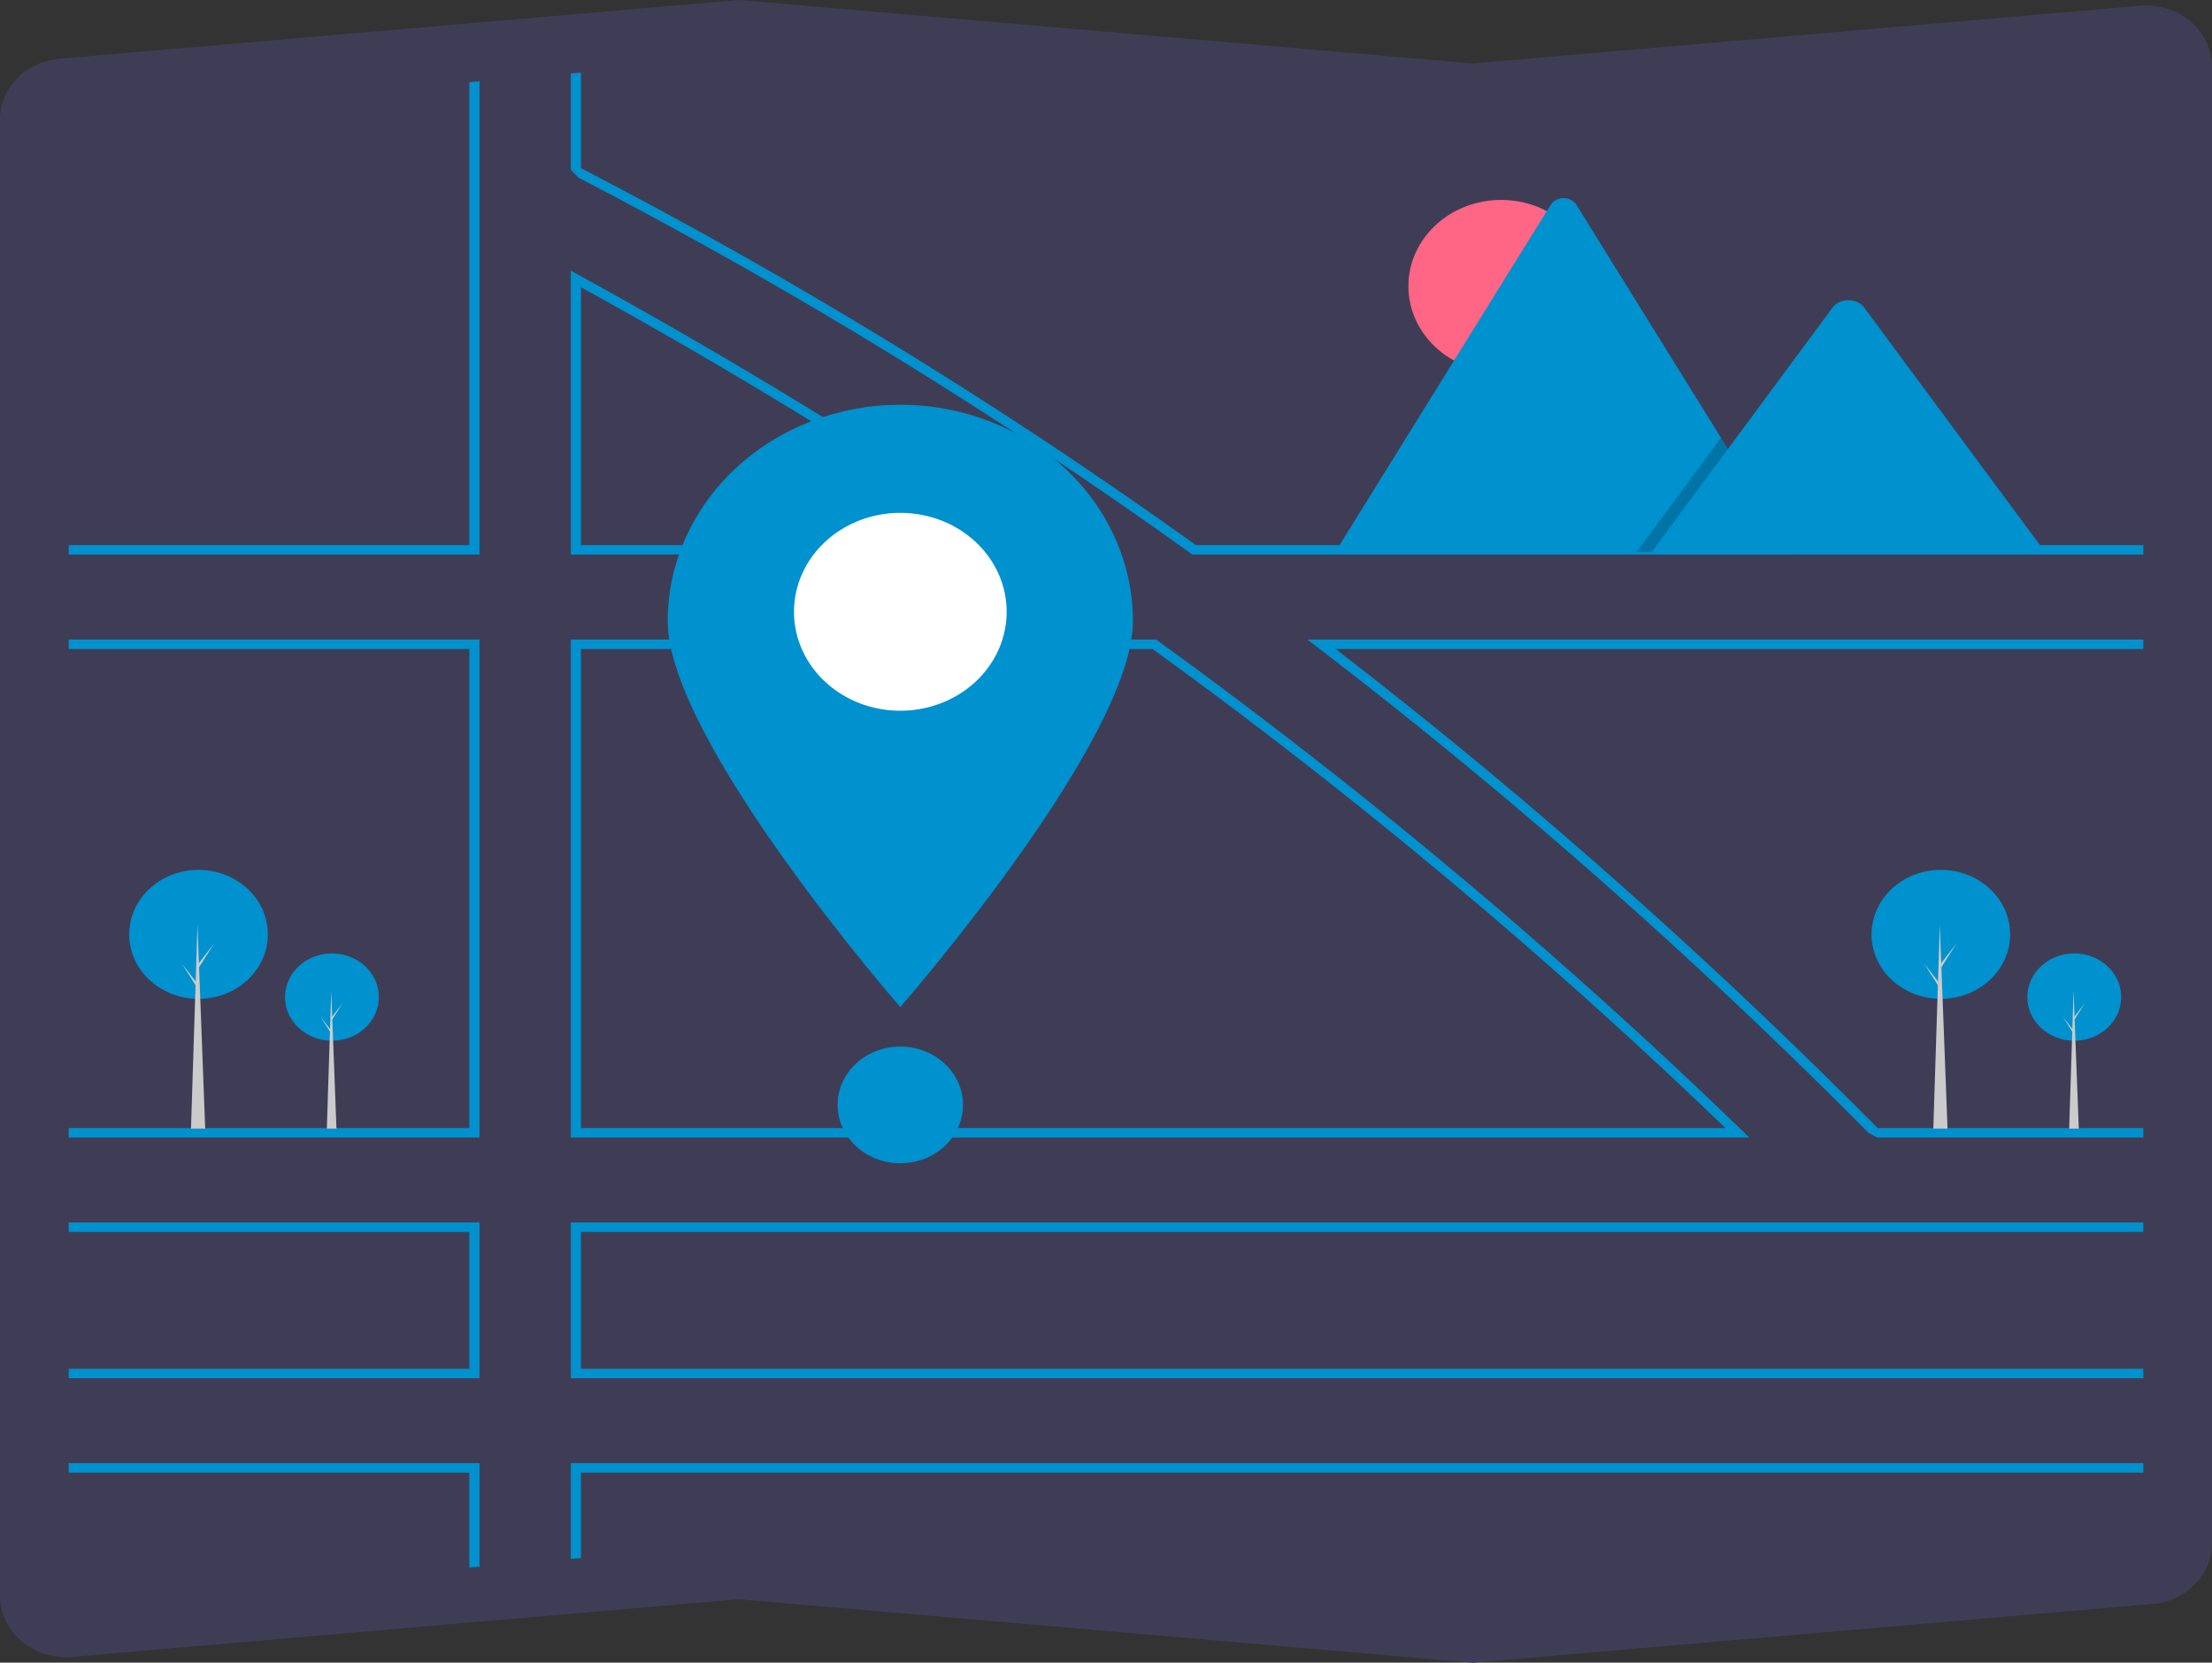 <svg width="540" height="406" viewBox="0 0 540 406" fill="none" xmlns="http://www.w3.org/2000/svg">
<rect x="0" y="0" width="540" height="406" fill="#333333" stroke="none"/>
<g clip-path="url(#clip0_28_466)">
<path d="M359.588 406L359.473 405.99L180.413 390.509L17.588 404.586C13.336 404.954 9.102 403.735 5.817 401.197C2.532 398.659 0.464 395.01 0.069 391.053C0.023 390.593 0 390.131 0 389.668V29.254C-0.016 25.516 1.476 21.908 4.182 19.145C6.887 16.382 10.609 14.666 14.61 14.335L180.413 0L180.528 0.01L359.588 15.491L522.412 1.414C526.664 1.046 530.898 2.265 534.183 4.803C537.468 7.341 539.536 10.99 539.931 14.947C539.977 15.407 540 15.869 540 16.332V376.746C540.016 380.484 538.524 384.092 535.819 386.855C533.113 389.618 529.391 391.334 525.391 391.665L359.588 406Z" fill="#3F3D56"/>
<path d="M249.605 133.335C214.943 109.841 178.474 87.562 141.218 67.122L139.349 66.096V135.421H252.682L249.605 133.335ZM141.825 133.116V70.136C177.267 89.648 211.971 110.82 245.066 133.116L141.825 133.116ZM425.023 275.806C410.032 261.302 394.654 247.127 378.888 233.284C374.542 229.463 370.168 225.673 365.768 221.914C338.914 198.955 311.177 177.12 282.557 156.409L282.223 156.167H139.349V277.76H427.041L425.023 275.806ZM141.825 275.455V158.472H281.374C308.971 178.451 335.821 199.549 361.923 221.764C366.455 225.619 370.957 229.505 375.427 233.422C391.055 247.091 406.317 261.102 421.215 275.455H141.825ZM425.023 275.806C410.032 261.302 394.654 247.127 378.888 233.284C374.542 229.463 370.168 225.673 365.768 221.914C338.914 198.955 311.177 177.12 282.557 156.409L282.223 156.167H139.349V277.76H427.041L425.023 275.806ZM141.825 275.455V158.472H281.374C308.971 178.451 335.821 199.549 361.923 221.764C366.455 225.619 370.957 229.505 375.427 233.422C391.055 247.091 406.317 261.102 421.215 275.455H141.825ZM249.605 133.335C214.943 109.841 178.474 87.562 141.218 67.122L139.349 66.096V135.421H252.682L249.605 133.335ZM141.825 133.116V70.136C177.267 89.648 211.971 110.82 245.066 133.116L141.825 133.116ZM249.605 133.335C214.943 109.841 178.474 87.562 141.218 67.122L139.349 66.096V135.421H252.682L249.605 133.335ZM141.825 133.116V70.136C177.267 89.648 211.971 110.82 245.066 133.116L141.825 133.116ZM425.023 275.806C410.032 261.302 394.654 247.127 378.888 233.284C374.542 229.463 370.168 225.673 365.768 221.914C338.914 198.955 311.177 177.12 282.557 156.409L282.223 156.167H139.349V277.76H427.041L425.023 275.806ZM141.825 275.455V158.472H281.374C308.971 178.451 335.821 199.549 361.923 221.764C366.455 225.619 370.957 229.505 375.427 233.422C391.055 247.091 406.317 261.102 421.215 275.455H141.825ZM16.765 298.506V300.811H114.582V334.234H16.765V336.54H117.058V298.506H16.765ZM139.349 357.285V380.641L141.825 380.428V359.59H523.236V357.285L139.349 357.285ZM523.236 300.811V298.506H139.349V336.54H523.236V334.234H141.825V300.811L523.236 300.811ZM291.944 133.116C244.43 99.004 194.251 68.232 141.825 41.057V17.718L139.348 17.932V41.451L141.256 43.403C193.468 70.504 243.443 101.18 290.767 135.179L291.102 135.421H523.236V133.116L291.944 133.116ZM114.582 133.116H16.765V135.421H117.058V19.856L114.582 20.07L114.582 133.116ZM523.236 156.167H319.163L321.831 158.207C346.957 177.449 371.627 197.856 395.841 219.43C399.284 222.496 402.714 225.586 406.132 228.702C423.147 244.175 439.829 260.153 456.18 276.636L458.221 277.76H523.236V275.455H458.378C442.205 259.135 425.681 243.288 408.806 227.913C405.432 224.835 402.045 221.779 398.646 218.744C374.956 197.589 350.761 177.499 326.06 158.472H523.236V156.167ZM16.765 357.285V359.59H114.582V382.779L117.058 382.566V357.285H16.765ZM16.765 156.167V158.472H114.582V275.455H16.765V277.76H117.058V156.167H16.765ZM249.605 133.335C214.943 109.841 178.474 87.562 141.218 67.122L139.348 66.096V135.421H252.682L249.605 133.335ZM141.825 133.116V70.136C177.267 89.648 211.971 110.82 245.066 133.116L141.825 133.116ZM425.023 275.806C410.032 261.302 394.654 247.127 378.888 233.284C374.542 229.463 370.168 225.673 365.768 221.914C338.914 198.955 311.177 177.12 282.557 156.409L282.223 156.167H139.349V277.76H427.041L425.023 275.806ZM141.825 275.455V158.472H281.374C308.971 178.451 335.821 199.549 361.923 221.764C366.455 225.619 370.957 229.505 375.427 233.422C391.055 247.091 406.317 261.102 421.215 275.455H141.825ZM249.605 133.335C214.943 109.841 178.474 87.562 141.218 67.122L139.349 66.096V135.421H252.682L249.605 133.335ZM141.825 133.116V70.136C177.267 89.648 211.971 110.82 245.066 133.116L141.825 133.116ZM425.023 275.806C410.032 261.302 394.654 247.127 378.888 233.284C374.542 229.463 370.168 225.673 365.768 221.914C338.914 198.955 311.177 177.12 282.557 156.409L282.223 156.167H139.349V277.76H427.041L425.023 275.806ZM141.825 275.455V158.472H281.374C308.971 178.451 335.821 199.549 361.923 221.764C366.455 225.619 370.957 229.505 375.427 233.422C391.055 247.091 406.317 261.102 421.215 275.455H141.825Z" fill="#0091CF"/>
<path d="M276.575 151.689C276.575 180.878 219.788 245.903 219.788 245.903C219.788 245.903 163.001 180.878 163.001 151.689C163.001 137.671 168.984 124.228 179.633 114.317C190.283 104.405 204.727 98.837 219.788 98.837C234.849 98.837 249.292 104.405 259.942 114.317C270.592 124.228 276.575 137.671 276.575 151.689Z" fill="#0091CF"/>
<path d="M245.748 149.391C245.748 154.169 244.226 158.841 241.373 162.814C238.521 166.787 234.466 169.884 229.723 171.713C224.979 173.541 219.76 174.02 214.724 173.087C209.688 172.155 205.063 169.854 201.432 166.475C197.802 163.096 195.329 158.791 194.328 154.104C193.326 149.418 193.84 144.56 195.805 140.145C197.77 135.73 201.097 131.957 205.366 129.302C209.635 126.647 214.654 125.23 219.788 125.23C223.198 125.228 226.574 125.852 229.725 127.066C232.875 128.28 235.737 130.059 238.148 132.303C240.559 134.547 242.471 137.211 243.775 140.143C245.079 143.075 245.75 146.218 245.748 149.391V149.391Z" fill="white"/>
<path d="M219.788 284.048C228.242 284.048 235.095 277.67 235.095 269.801C235.095 261.933 228.242 255.554 219.788 255.554C211.333 255.554 204.48 261.933 204.48 269.801C204.48 277.67 211.333 284.048 219.788 284.048Z" fill="#0091CF"/>
<path d="M366.457 90.949C378.956 90.949 389.089 81.519 389.089 69.885C389.089 58.252 378.956 48.821 366.457 48.821C353.957 48.821 343.824 58.252 343.824 69.885C343.824 81.519 353.957 90.949 366.457 90.949Z" fill="#FF6584"/>
<path d="M437.43 134.797H326.402C326.263 134.799 326.124 134.789 325.987 134.767L378.498 50.112C378.818 49.585 379.283 49.147 379.846 48.841C380.408 48.536 381.047 48.375 381.698 48.375C382.349 48.375 382.988 48.536 383.55 48.841C384.112 49.147 384.577 49.585 384.898 50.112L420.14 106.922L421.828 109.64L437.43 134.797Z" fill="#0091CF"/>
<path opacity="0.2" d="M437.43 134.797H399.522L418.131 109.64L419.47 107.828L420.14 106.922L421.828 109.64L437.43 134.797Z" fill="black"/>
<path d="M499.249 134.797H403.219L421.828 109.64L423.167 107.828L447.416 75.044C449.006 72.895 452.83 72.761 454.699 74.638C454.825 74.766 454.941 74.902 455.048 75.044L499.249 134.797Z" fill="#0091CF"/>
<path d="M506.375 254.131C512.701 254.131 517.83 249.358 517.83 243.47C517.83 237.583 512.701 232.809 506.375 232.809C500.049 232.809 494.92 237.583 494.92 243.47C494.92 249.358 500.049 254.131 506.375 254.131Z" fill="#0091CF"/>
<path d="M507.48 275.582H505.134L506.203 241.865L507.48 275.582Z" fill="#CBCBCB"/>
<path d="M506.41 248.255L508.929 245.011L506.375 249.058L506.1 248.608L506.41 248.255Z" fill="#CBCBCB"/>
<path d="M506.134 251.53L503.615 248.287L506.168 252.333L506.444 251.883L506.134 251.53Z" fill="#CBCBCB"/>
<path d="M473.805 243.901C483.148 243.901 490.722 236.852 490.722 228.156C490.722 219.46 483.148 212.411 473.805 212.411C464.461 212.411 456.887 219.46 456.887 228.156C456.887 236.852 464.461 243.901 473.805 243.901Z" fill="#0091CF"/>
<path d="M475.435 275.582H471.97L473.55 225.785L475.435 275.582Z" fill="#CBCBCB"/>
<path d="M473.856 235.222L477.575 230.433L473.805 236.408L473.398 235.744L473.856 235.222Z" fill="#CBCBCB"/>
<path d="M473.449 240.06L469.728 235.27L473.499 241.245L473.907 240.582L473.449 240.06Z" fill="#CBCBCB"/>
<path d="M81.032 254.131C87.358 254.131 92.487 249.358 92.487 243.47C92.487 237.583 87.358 232.809 81.032 232.809C74.706 232.809 69.578 237.583 69.578 243.47C69.578 249.358 74.706 254.131 81.032 254.131Z" fill="#0091CF"/>
<path d="M82.137 275.582H79.791L80.86 241.865L82.137 275.582Z" fill="#CBCBCB"/>
<path d="M81.067 248.255L83.586 245.011L81.032 249.058L80.757 248.608L81.067 248.255Z" fill="#CBCBCB"/>
<path d="M80.791 251.53L78.272 248.287L80.826 252.333L81.101 251.883L80.791 251.53Z" fill="#CBCBCB"/>
<path d="M48.462 243.901C57.805 243.901 65.379 236.852 65.379 228.156C65.379 219.46 57.805 212.411 48.462 212.411C39.118 212.411 31.544 219.46 31.544 228.156C31.544 236.852 39.118 243.901 48.462 243.901Z" fill="#0091CF"/>
<path d="M50.092 275.582H46.627L48.208 225.785L50.092 275.582Z" fill="#CBCBCB"/>
<path d="M48.513 235.222L52.233 230.433L48.462 236.408L48.055 235.744L48.513 235.222Z" fill="#CBCBCB"/>
<path d="M48.106 240.06L44.385 235.27L48.157 241.245L48.564 240.582L48.106 240.06Z" fill="#CBCBCB"/>
</g>
<defs>
<clipPath id="clip0_28_466">
<rect width="540" height="406" fill="white"/>
</clipPath>
</defs>
</svg>
